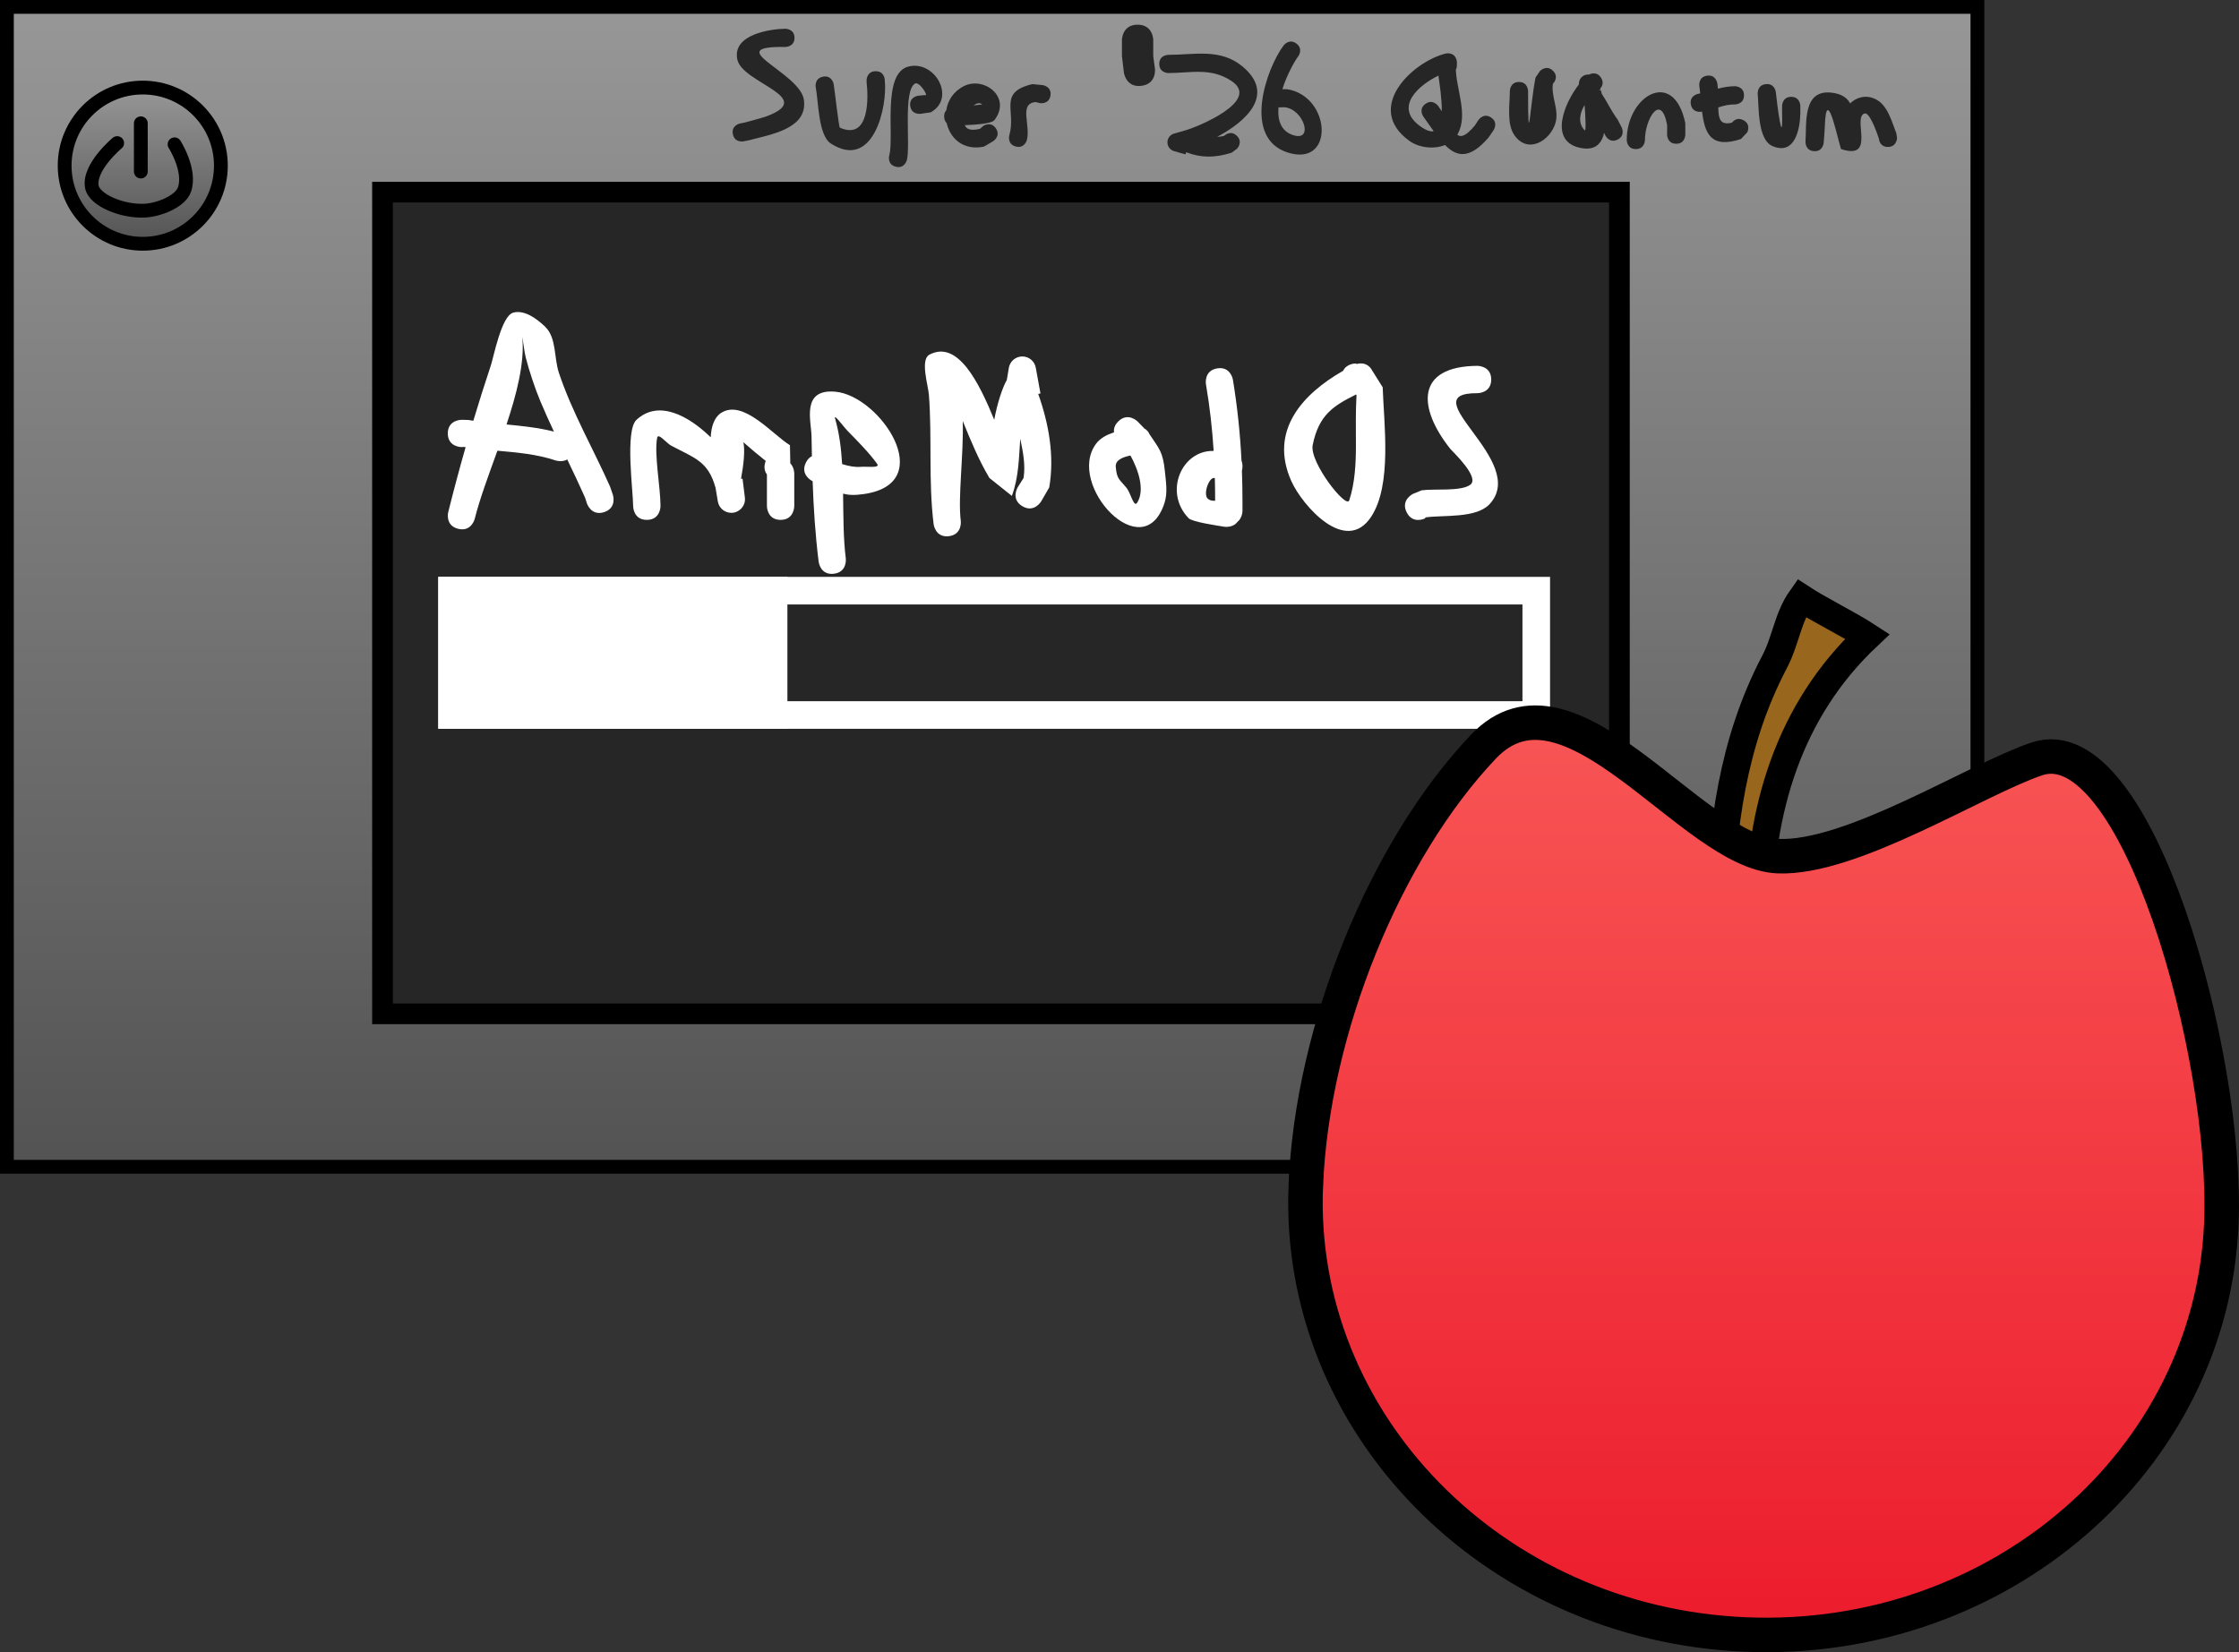 <svg version="1.1" xmlns="http://www.w3.org/2000/svg" xmlns:xlink="http://www.w3.org/1999/xlink" width="162.226" height="119.735" viewBox="0,0,162.226,119.735"><rect x="0" y="0" width="162.226" height="119.735" fill="#333333" stroke="none"/><defs><linearGradient x1="231.149" y1="121.007" x2="231.149" y2="205.065" gradientUnits="userSpaceOnUse" id="color-1"><stop offset="0" stop-color="#979797"/><stop offset="1" stop-color="#535353"/></linearGradient><linearGradient x1="169.607" y1="126.852" x2="169.607" y2="138.173" gradientUnits="userSpaceOnUse" id="color-2"><stop offset="0" stop-color="#979797"/><stop offset="1" stop-color="#535353"/></linearGradient><linearGradient x1="287.044" y1="172.879" x2="287.044" y2="238.993" gradientUnits="userSpaceOnUse" id="color-3"><stop offset="0" stop-color="#f85555"/><stop offset="1" stop-color="#ec1c2c"/></linearGradient></defs><g transform="translate(-159.262,-120.507)"><g stroke-miterlimit="10"><path d="M159.762,205.065v-84.058h142.773v84.058z" fill="url(#color-1)" stroke="#000000" stroke-width="1" stroke-linecap="butt"/><path d="M186.976,193.98v-59.549h89.619v59.549z" fill="#262626" stroke="#000000" stroke-width="1.5" stroke-linecap="butt"/><path d="M163.946,132.513c0,-3.126 2.534,-5.66 5.66,-5.66c3.126,0 5.66,2.534 5.66,5.66c0,3.126 -2.534,5.66 -5.66,5.66c-3.126,0 -5.66,-2.534 -5.66,-5.66z" fill="url(#color-2)" stroke="#000000" stroke-width="1" stroke-linecap="butt"/><path d="M169.465,129.441v3.497" fill="none" stroke="#000000" stroke-width="1" stroke-linecap="round"/><path d="M171.909,130.966c0,0 1.202,1.88 0.721,3.276c-0.296,0.859 -1.841,1.479 -2.881,1.531c-1.645,0.083 -3.638,-0.766 -3.827,-1.709c-0.285,-1.427 1.83,-3.187 1.83,-3.187" fill="none" stroke="#000000" stroke-width="1" stroke-linecap="round"/><path d="M192.019,172.324v-9.011h78.552v9.011z" fill="none" stroke="#ffffff" stroke-width="2" stroke-linecap="butt"/><path d="M192.019,172.324v-9.011h23.294v9.011z" fill="#ffffff" stroke="#ffffff" stroke-width="2" stroke-linecap="butt"/><g stroke="#000000" stroke-linecap="butt"><path d="M286.696,187.205c-0.478,-0.106 -2.391,-0.221 -2.873,-0.357c0.179,-6.268 0.956,-12.55 4.007,-18.358c0.836,-1.594 0.945,-3.211 1.958,-4.635c1.291,0.848 3.487,1.924 4.78,2.771c-5.674,5.35 -7.876,12.586 -7.872,20.579z" fill="#99661d" stroke-width="2"/><path d="M253.875,206.4c0.47,-11.341 5.76,-24.288 12.863,-31.777c6.265,-6.606 15.096,7.671 21.35,7.93c5.343,0.221 14.304,-5.537 18.74,-7.045c7.217,-2.452 13.887,21.442 13.381,33.641c-0.714,17.228 -16.14,30.572 -34.46,29.813c-18.32,-0.759 -32.59,-15.34 -31.876,-32.562z" fill="url(#color-3)" stroke-width="2.5"/></g><path d="M248.883,130.357c0.467,0.467 0,0.934 0,0.934l-0.377,0.278c-1.253,0.404 -2.273,0.37 -3.305,-0.031l-0.045,0.158l-0.815,-0.233c-0.284,-0.074 -0.493,-0.332 -0.493,-0.639c0,-0.307 0.209,-0.565 0.493,-0.639l0.815,-0.233c0.838,-0.236 5.526,-2.136 3.323,-3.583c-1.497,-0.983 -2.907,-0.572 -4.562,-0.568c0,0 -0.66,0 -0.66,-0.66c0,-0.66 0.66,-0.66 0.66,-0.66c1.862,0.005 3.771,-0.498 5.382,0.853c2.391,2.004 0.273,3.97 -1.845,5.087c0.222,-0.009 0.437,-0.037 0.634,-0.106l-0.14,0.041c0,0 0.467,-0.467 0.934,0z" fill="#262626" stroke="none" stroke-width="0.5" stroke-linecap="butt"/><path d="M251.896,128.282c-0.081,0.941 0.172,1.757 1.114,2.035c1.439,0.425 0.708,-1.889 -0.663,-2.036l-0.38,0.007c0,0 -0.028,0 -0.071,-0.006zM252.177,126.969l0.357,0.004c3.183,0.53 3.439,5.651 0.047,4.593c-3.339,-1.041 -1.569,-6.094 -0.314,-7.769c0,0 0.396,-0.528 0.925,-0.132c0.528,0.396 0.132,0.925 0.132,0.925c-0.294,0.392 -0.819,1.35 -1.148,2.379z" fill="#262626" stroke="none" stroke-width="0.5" stroke-linecap="butt"/><path d="M241.959,126.729c-1.125,0.138 -1.266,-0.969 -1.266,-0.969l-0.141,-1.179c0,-0.39 0,-0.78 0,-1.17c0,0 0,-1.115 1.134,-1.115c1.134,0 1.134,1.115 1.134,1.115c0,0.39 0,0.78 0,1.17l0.123,0.902c0,0 0.141,1.107 -0.985,1.245z" fill="#262626" stroke="none" stroke-width="0.5" stroke-linecap="butt"/><path d="M212.363,130.232c-0.13,-0.648 0.518,-0.777 0.518,-0.777l0.341,-0.067c0.227,-0.062 1.307,-0.349 1.565,-0.446c3.709,-1.384 -1.743,-2.389 -2.104,-4.127c-0.378,-1.822 2.417,-2.212 3.484,-2.225c0,0 0.66,0 0.66,0.66c0,0.66 -0.66,0.66 -0.66,0.66c-4.786,-0.073 1.033,1.836 1.336,3.807c0.328,2.134 -2.448,2.539 -3.933,2.945l-0.429,0.087c0,0 -0.648,0.13 -0.777,-0.518z" fill="#262626" stroke="none" stroke-width="0.5" stroke-linecap="butt"/><path d="M222.711,125.669c0.66,0 0.66,0.66 0.66,0.66l-0.004,0.004c0.208,1.896 -0.823,6.566 -3.911,4.572c-0.911,-0.589 -0.89,-3.066 -1.089,-4.062c0,0 -0.13,-0.648 0.518,-0.777c0.648,-0.13 0.777,0.518 0.777,0.518c0.057,0.287 0.374,3.141 0.451,3.175c2.169,0.949 2.064,-2.184 1.94,-3.281l-0.004,-0.15c0,0 0,-0.66 0.66,-0.66z" fill="#262626" stroke="none" stroke-width="0.5" stroke-linecap="butt"/><path d="M225.212,128.182c-0.082,-0.655 0.573,-0.737 0.573,-0.737l0.489,-0.048c0.328,0.161 -0.392,-1.013 -0.711,-0.835c-0.892,0.499 -0.316,4.517 -0.598,5.561c0,0 -0.174,0.637 -0.811,0.463c-0.637,-0.174 -0.463,-0.811 -0.463,-0.811c0.384,-1.393 -0.546,-5.974 1.404,-6.449c1.919,-0.467 3.453,2.298 1.598,3.323l-0.743,0.106c0,0 -0.655,0.082 -0.737,-0.573z" fill="#262626" stroke="none" stroke-width="0.5" stroke-linecap="butt"/><path d="M231.421,129.813c0.366,0.55 -0.183,0.916 -0.183,0.916l-0.685,0.403c-1.494,0.311 -2.458,-0.603 -2.698,-1.705c-0.094,-0.09 -0.167,-0.226 -0.182,-0.428c-0.018,-0.232 0.052,-0.389 0.151,-0.494c0.106,-0.712 0.522,-1.388 1.295,-1.766c1.456,-0.713 3.446,0.814 2.204,2.461c-0.205,0.272 -1.337,0.345 -2.157,0.377c0.097,0.278 0.419,0.432 1.1,0.267l0.239,-0.213c0,0 0.55,-0.366 0.916,0.183zM229.799,128.146c0.36,-0.037 0.638,-0.068 0.627,-0.077c-0.18,-0.141 -0.41,-0.084 -0.627,0.077z" fill="#262626" stroke="none" stroke-width="0.5" stroke-linecap="butt"/><path d="M235.374,127.424c-0.093,0.654 -0.747,0.56 -0.747,0.56l-0.327,-0.081c-1.234,0.105 -0.354,1.66 -0.636,2.757c0,0 -0.174,0.637 -0.811,0.463c-0.637,-0.174 -0.463,-0.811 -0.463,-0.811c0.521,-1.764 -0.848,-3.12 1.674,-3.709l0.75,0.073c0,0 0.654,0.093 0.56,0.747z" fill="#262626" stroke="none" stroke-width="0.5" stroke-linecap="butt"/><path d="M267.297,129.022c0.55,0.366 0.183,0.916 0.183,0.916l-0.356,0.525c-1.379,1.601 -2.3,1.427 -3.167,0.553c-0.826,0.337 -1.905,0.189 -2.585,-0.304c-3.269,-2.367 0.175,-5.701 2.627,-6.324c0,0 0.641,-0.16 0.801,0.481c0.027,0.107 0.031,0.201 0.02,0.282c0.024,0.217 -0.07,0.404 -0.07,0.404l-0.007,-0.141c-0.006,1.486 0.911,3.355 0.151,4.78c-0.014,0.027 -0.029,0.053 -0.045,0.079c0.301,0.215 0.646,0.065 1.272,-0.67l0.26,-0.398c0,0 0.366,-0.55 0.916,-0.183zM262.39,128.955c0,0 -0.384,-0.537 0.154,-0.921c0.537,-0.384 0.921,0.154 0.921,0.154c0.094,0.131 0.18,0.26 0.261,0.384c0.012,-0.863 -0.15,-1.916 -0.243,-2.586c-1.445,0.698 -3.25,2.284 -1.31,3.677c0.421,0.303 0.736,0.401 0.967,0.353c-0.241,-0.334 -0.489,-0.695 -0.75,-1.061z" fill="#262626" stroke="none" stroke-width="0.5" stroke-linecap="butt"/><path d="M271.786,125.64c0.467,0.467 0,0.934 0,0.934l0.024,-0.17c-0.256,1.019 0.456,1.987 0.149,3.025c-0.372,1.256 -1.966,2.269 -2.956,0.899c-0.6,-0.831 -0.345,-2.269 -0.345,-3.22c0,0 0,-0.66 0.66,-0.66c0.66,0 0.66,0.66 0.66,0.66c0,4.752 0.153,0.93 0.543,-0.99l0.332,-0.478c0,0 0.467,-0.467 0.934,0z" fill="#262626" stroke="none" stroke-width="0.5" stroke-linecap="butt"/><path d="M276.465,130.624c-0.591,0.295 -0.886,-0.295 -0.886,-0.295l-0.093,-0.195c-0.179,0.808 -0.686,1.355 -1.842,1.062c-2.134,-0.541 -1.047,-3.208 0.019,-4.572c-0.002,-0.018 -0.002,-0.037 -0.002,-0.055c0,-0.365 0.296,-0.66 0.66,-0.66c0.024,0 0.048,0.001 0.072,0.004c0.146,-0.075 0.565,-0.233 0.863,0.213c0.244,0.366 0.082,0.65 -0.053,0.8l0.03,0.068l-0.104,0.046c0.006,0.008 0.013,0.017 0.019,0.025l0.106,-0.018c0.019,0.077 0.04,0.161 0.06,0.253c0.371,0.555 0.633,1.151 1.161,1.888l0.284,0.55c0,0 0.295,0.591 -0.295,0.886zM274.073,128.117c-0.354,0.597 -0.5,1.298 0.003,1.831c0.118,0.125 0.06,-1.054 -0.003,-1.831z" fill="#262626" stroke="none" stroke-width="0.5" stroke-linecap="butt"/><path d="M280.711,130.925c-0.66,0 -0.66,-0.66 -0.66,-0.66l0.003,-0.705c-0.452,-2.39 -1.612,-0.392 -1.608,1.09c0,0 0,0.66 -0.66,0.66c-0.66,0 -0.66,-0.66 -0.66,-0.66c0.008,-3.219 3.41,-5.244 4.243,-1.22l0.003,0.835c0,0 0,0.66 -0.66,0.66z" fill="#262626" stroke="none" stroke-width="0.5" stroke-linecap="butt"/><path d="M281.775,128.084c-0.13,-0.648 0.518,-0.777 0.518,-0.777l0.158,-0.031c-0.019,-0.179 -0.041,-0.359 -0.066,-0.537c0,0 -0.093,-0.654 0.56,-0.747c0.654,-0.093 0.747,0.56 0.747,0.56c0.018,0.128 0.032,0.255 0.041,0.381c0.403,-0.106 0.816,-0.173 1.23,-0.178c0,0 0.66,0 0.66,0.66c0,0.66 -0.66,0.66 -0.66,0.66c-0.407,-0.007 -0.813,0.086 -1.203,0.218c0.012,0.808 0.122,1.317 0.991,1.104c0.12,-0.155 0.392,-0.398 0.815,-0.187c0.591,0.295 0.295,0.886 0.295,0.886l-0.459,0.485c-2.198,0.729 -2.624,-0.427 -2.817,-1.987l-0.034,0.007c0,0 -0.648,0.13 -0.777,-0.518z" fill="#262626" stroke="none" stroke-width="0.5" stroke-linecap="butt"/><path d="M289.044,127.525c0.66,0 0.66,0.66 0.66,0.66v0.539c-0.016,0.989 -0.333,3.096 -2.022,2.367c-1.088,-0.47 -0.974,-2.841 -1.066,-3.764c0,0 -0.066,-0.657 0.591,-0.723c0.657,-0.066 0.723,0.591 0.723,0.591c0.078,0.783 0.517,4.206 0.453,1.528v-0.539c0,0 0,-0.66 0.66,-0.66z" fill="#262626" stroke="none" stroke-width="0.5" stroke-linecap="butt"/><path d="M296.05,131.156c-0.558,0 -0.645,-0.472 -0.658,-0.618c-0.163,-0.471 -0.674,-1.96 -1.058,-1.802c-0.858,0.353 0.87,3.402 -1.666,2.578c-0.119,-0.039 -1.089,-5.116 -1.193,-1.565c-0.011,0.368 -0.052,0.734 -0.078,1.101c0,0 -0.047,0.659 -0.706,0.612c-0.659,-0.047 -0.612,-0.706 -0.612,-0.706c0.092,-1.281 -0.228,-3.762 1.867,-3.537c0.758,0.081 1.168,0.393 1.365,0.783c0.456,-0.447 1.136,-0.646 1.825,-0.319c0.907,0.431 1.193,1.653 1.527,2.489l0.047,0.322c0,0 0,0.66 -0.66,0.66z" fill="#262626" stroke="none" stroke-width="0.5" stroke-linecap="butt"/><path d="M191.706,151.921c0,-0.991 0.991,-0.991 0.991,-0.991l0.503,0.013c0.119,0.02 0.237,0.039 0.357,0.056c0.4,-1.333 0.821,-2.662 1.265,-3.996c0.215,-0.646 0.769,-3.595 1.619,-3.836c0.811,-0.23 1.708,0.43 2.316,1.014c0.839,0.805 0.632,2.239 0.999,3.342c0.946,2.842 2.49,5.508 3.707,8.245l0.205,0.599c0,0 0.313,0.94 -0.627,1.253c-0.94,0.313 -1.253,-0.627 -1.253,-0.627l-0.135,-0.421c-0.414,-0.932 -0.851,-1.849 -1.291,-2.766c-0.382,0.224 -0.837,0.073 -0.837,0.073c-1.336,-0.451 -2.784,-0.58 -4.224,-0.708c-0.635,1.769 -1.278,3.479 -1.643,4.939c0,0 -0.24,0.961 -1.201,0.721c-0.961,-0.24 -0.721,-1.201 -0.721,-1.201c0.398,-1.59 0.816,-3.157 1.26,-4.714c-0.041,-0.006 -0.081,-0.013 -0.121,-0.02l-0.177,0.013c0,0 -0.991,0 -0.991,-0.991zM198.412,149.58c-0.39,-0.928 -0.82,-2.223 -1.06,-3.177c-0.113,-0.45 -0.277,-1.833 -0.239,-1.371c0.151,1.82 -0.415,4.021 -1.151,6.237c1.159,0.112 2.317,0.233 3.434,0.515c-0.341,-0.728 -0.673,-1.461 -0.985,-2.204z" fill="#ffffff" stroke="none" stroke-width="0.5" stroke-linecap="butt"/><path d="M215.82,158.183c-0.991,0 -0.991,-0.991 -0.991,-0.991c0,-0.654 0,-1.623 0,-2.301c-0.29,-0.374 -0.148,-0.829 -0.088,-0.98c-0.516,-0.411 -1.178,-0.96 -1.619,-1.355c0.134,0.603 0.013,1.651 -0.167,2.642c0.002,0.005 0.004,0.01 0.006,0.014l0.101,-0.013l0.168,1.345c0.006,0.045 0.01,0.091 0.01,0.138c0,0.547 -0.444,0.991 -0.991,0.991c-0.497,0 -0.909,-0.366 -0.98,-0.844l-0.16,-0.962c-0.527,-1.931 -1.504,-2.156 -3.213,-3.06c-0.345,-0.182 -0.945,-0.96 -1.019,-0.577c-0.231,1.202 0.242,3.569 0.242,4.962c0,0 0,0.991 -0.991,0.991c-0.991,0 -0.991,-0.991 -0.991,-0.991c0,-1.085 -0.603,-5.477 0.242,-6.26c1.586,-1.47 3.744,-0.323 5.379,1.267c0.032,-0.767 0.254,-1.445 0.745,-1.764c1.604,-1.042 3.753,1.592 4.996,2.337l0.024,1.313c0.287,0.293 0.287,0.727 0.287,0.727c0,0.68 0,1.36 0,2.04v0.34c0,0 0,0.991 -0.991,0.991z" fill="#ffffff" stroke="none" stroke-width="0.5" stroke-linecap="butt"/><path d="M217.654,154.029c0.121,-0.242 0.275,-0.385 0.435,-0.464c-0.011,-0.471 -0.02,-0.945 -0.028,-1.423c-0.02,-1.141 -0.757,-3.453 1.704,-3.25c3.254,0.269 7.527,6.62 2.114,7.416c-0.702,0.103 -1.123,0.082 -1.531,-0.024c0.022,1.614 0.012,3.229 0.196,4.697c0,0 0.123,0.983 -0.86,1.106c-0.983,0.123 -1.106,-0.86 -1.106,-0.86c-0.248,-1.989 -0.369,-3.905 -0.437,-5.847l-0.043,-0.021c0,0 -0.886,-0.443 -0.443,-1.329zM220.279,154.14c0.453,0.143 0.92,0.237 1.384,0.197c0.391,-0.034 1.384,0.115 1.158,-0.205c-0.541,-0.766 -1.475,-1.713 -2.127,-2.376c-0.306,-0.31 -1.051,-1.338 -0.928,-0.92c0.301,1.026 0.443,2.147 0.513,3.304z" fill="#ffffff" stroke="none" stroke-width="0.5" stroke-linecap="butt"/><path d="M233.333,157.191c-0.849,-0.51 -0.34,-1.359 -0.34,-1.359l0.43,-0.683c0.151,-0.952 -0.042,-1.91 -0.24,-2.852c-0.095,1.373 -0.103,2.781 -0.606,4.149l-1.624,-1.295c-0.787,-1.317 -1.358,-2.721 -1.935,-4.134c0.07,2.496 -0.36,5.526 -0.143,7.242c0,0 0.123,0.983 -0.86,1.106c-0.983,0.123 -1.106,-0.86 -1.106,-0.86c-0.387,-3.131 -0.105,-6.263 -0.344,-9.393c-0.051,-0.662 -0.646,-2.539 0.036,-2.901c2.052,-1.091 3.591,2.01 4.698,4.717c0.219,-1.19 0.598,-2.345 0.911,-2.879l0.144,-0.865c0.071,-0.478 0.483,-0.844 0.98,-0.844c0.493,0 0.901,0.36 0.978,0.83l0.337,1.853l-0.164,0.03c0.772,2.177 1.189,4.502 0.799,6.781l-0.59,1.018c0,0 -0.51,0.849 -1.359,0.34z" fill="#ffffff" stroke="none" stroke-width="0.5" stroke-linecap="butt"/><path d="M241.169,153.518c-0.528,0.108 -1.109,0.317 -1.065,0.822c0.08,0.918 0.263,0.882 0.798,1.546c0.272,0.337 0.515,1.425 0.749,1.061c0.596,-0.926 0.072,-2.427 -0.482,-3.429zM239.979,151.838c-0.031,-0.234 0.027,-0.51 0.304,-0.787c0.701,-0.701 1.401,0 1.401,0l0.493,0.509c0.147,0.08 0.284,0.211 0.377,0.423c0.706,1.069 0.966,1.245 1.113,2.708c0.075,0.745 0.202,1.532 -0.026,2.246c-1.524,4.778 -7.183,-1.304 -4.961,-4.275c0.307,-0.411 0.788,-0.655 1.299,-0.824z" fill="#ffffff" stroke="none" stroke-width="0.5" stroke-linecap="butt"/><path d="M249.285,154.302c0,0.119 -0.014,0.224 -0.04,0.317c0.027,0.737 0.04,1.479 0.04,2.234v0.68c0,0 0,0.516 -0.372,0.803c-0.335,0.447 -0.951,0.344 -0.951,0.344c-0.514,-0.086 -2.317,-0.346 -2.578,-0.617c-1.834,-1.899 -0.496,-4.947 1.813,-4.876c-0.1,-1.602 -0.278,-3.191 -0.559,-4.843c0,0 -0.163,-0.977 0.814,-1.14c0.977,-0.163 1.14,0.814 1.14,0.814c0.326,1.994 0.526,3.918 0.623,5.872c0.044,0.113 0.071,0.249 0.071,0.411zM246.785,156.662c0.147,0.118 0.326,0.145 0.519,0.136c-0,-0.554 -0.007,-1.101 -0.021,-1.643c-0.409,-0.151 -0.888,1.192 -0.498,1.507z" fill="#ffffff" stroke="none" stroke-width="0.5" stroke-linecap="butt"/><path d="M257.511,149.098c-1.637,0.818 -2.697,1.473 -3.138,3.662c-0.25,1.241 2.436,4.651 2.647,4.012c0.415,-1.257 0.486,-2.689 0.485,-4.001c-0.001,-1.208 -0.027,-2.417 0.043,-3.624c-0.012,-0.017 -0.025,-0.033 -0.037,-0.05zM256.578,147.38c0.246,-0.53 0.898,-0.53 0.898,-0.53l0.092,0.035c0.279,-0.074 0.793,-0.111 1.109,0.465c0.256,0.408 0.512,0.816 0.767,1.224c0.086,2.633 0.689,7.063 -0.832,9.378c-1.851,2.817 -5.001,-0.84 -5.776,-2.554c-1.674,-3.703 0.853,-6.37 3.741,-8.018z" fill="#ffffff" stroke="none" stroke-width="0.5" stroke-linecap="butt"/><path d="M261.181,157.635c-0.443,-0.886 0.443,-1.329 0.443,-1.329l0.643,-0.265c0.913,-0.13 2.828,0.098 3.52,-0.4c0.735,-0.529 -1.301,-2.425 -1.441,-2.6c-2.363,-2.97 -2.543,-5.992 1.971,-6.021c0,0 0.991,0 0.991,0.991c0,0.991 -0.991,0.991 -0.991,0.991c-4.934,-0.039 3.773,4.922 0.871,8.041c-0.976,1.049 -3.347,0.775 -4.641,0.96l-0.037,0.075c0,0 -0.886,0.443 -1.329,-0.443z" fill="#ffffff" stroke="none" stroke-width="0.5" stroke-linecap="butt"/></g></g></svg><!--rotationCenter:80.7378:59.49256-->